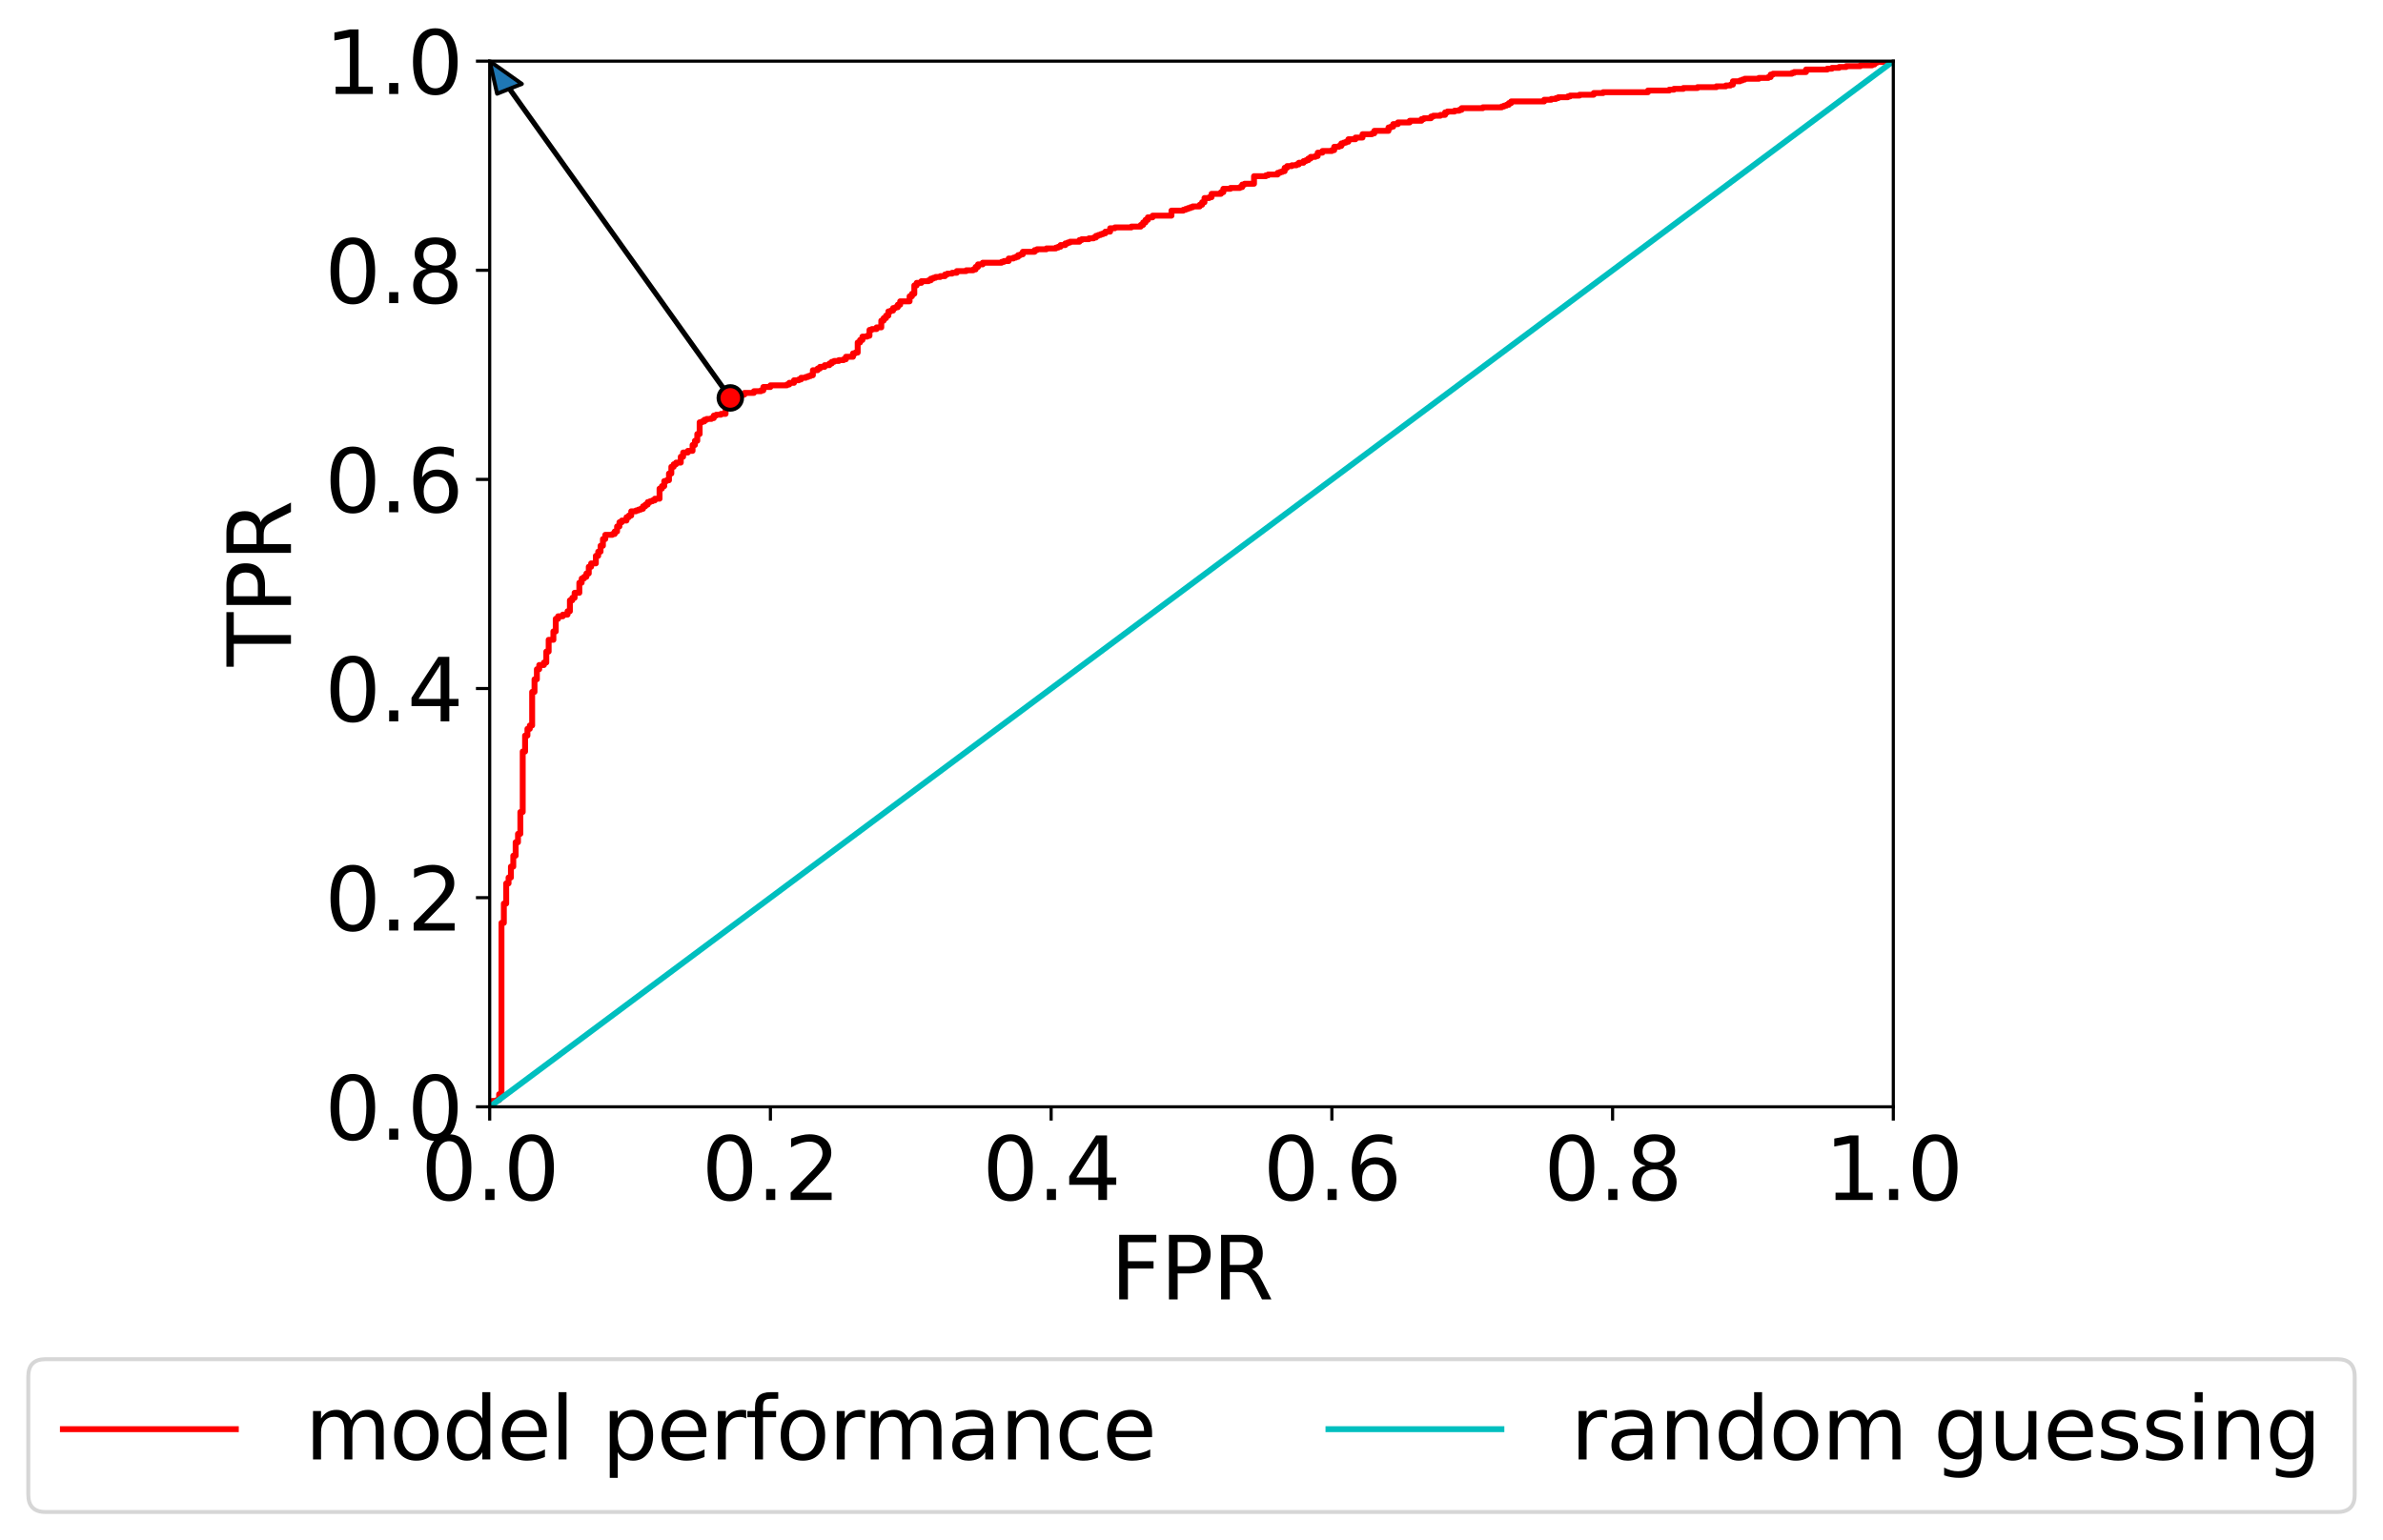 <?xml version="1.0" encoding="utf-8" standalone="no"?>
<!DOCTYPE svg PUBLIC "-//W3C//DTD SVG 1.1//EN"
  "http://www.w3.org/Graphics/SVG/1.1/DTD/svg11.dtd">
<svg xmlns:xlink="http://www.w3.org/1999/xlink" width="606.303pt" height="391.985pt" viewBox="0 0 606.303 391.985" xmlns="http://www.w3.org/2000/svg" version="1.1">
 <defs>
  <style type="text/css">*{stroke-linejoin: round; stroke-linecap: butt}</style>
 </defs>
 <g id="figure_1">
  <g id="patch_1">
   <path d="M -0 391.985 
L 606.303 391.985 
L 606.303 0 
L -0 0 
z
" style="fill: #ffffff"/>
  </g>
  <g id="axes_1">
   <g id="patch_2">
    <path d="M 124.592 281.67 
L 481.712 281.67 
L 481.712 15.558 
L 124.592 15.558 
z
" style="fill: #ffffff"/>
   </g>
   <g id="patch_3">
    <path d="M 124.592 15.558 
L 132.778 21.355 
L 129.783 22.543 
L 185.97 101.207 
L 185.655 101.332 
L 129.468 22.668 
L 126.473 23.856 
z
" clip-path="url(#p16ad66571b)" style="fill: #1f77b4; stroke: #000000; stroke-linejoin: miter"/>
   </g>
   <g id="matplotlib.axis_1">
    <g id="xtick_1">
     <g id="line2d_1">
      <defs>
       <path id="m96dca98db1" d="M 0 0 
L 0 3.5 
" style="stroke: #000000; stroke-width: 0.8"/>
      </defs>
      <g>
       <use xlink:href="#m96dca98db1" x="124.592" y="281.67" style="stroke: #000000; stroke-width: 0.8"/>
      </g>
     </g>
     <g id="text_1">
      <!-- 0.0 -->
      <g transform="translate(107.098 305.387) scale(0.22 -0.22)">
       <defs>
        <path id="DejaVuSans-30" d="M 2034 4250 
Q 1547 4250 1301 3770 
Q 1056 3291 1056 2328 
Q 1056 1369 1301 889 
Q 1547 409 2034 409 
Q 2525 409 2770 889 
Q 3016 1369 3016 2328 
Q 3016 3291 2770 3770 
Q 2525 4250 2034 4250 
z
M 2034 4750 
Q 2819 4750 3233 4129 
Q 3647 3509 3647 2328 
Q 3647 1150 3233 529 
Q 2819 -91 2034 -91 
Q 1250 -91 836 529 
Q 422 1150 422 2328 
Q 422 3509 836 4129 
Q 1250 4750 2034 4750 
z
" transform="scale(0.016)"/>
        <path id="DejaVuSans-2e" d="M 684 794 
L 1344 794 
L 1344 0 
L 684 0 
L 684 794 
z
" transform="scale(0.016)"/>
       </defs>
       <use xlink:href="#DejaVuSans-30"/>
       <use xlink:href="#DejaVuSans-2e" x="63.623"/>
       <use xlink:href="#DejaVuSans-30" x="95.41"/>
      </g>
     </g>
    </g>
    <g id="xtick_2">
     <g id="line2d_2">
      <g>
       <use xlink:href="#m96dca98db1" x="196.016" y="281.67" style="stroke: #000000; stroke-width: 0.8"/>
      </g>
     </g>
     <g id="text_2">
      <!-- 0.2 -->
      <g transform="translate(178.522 305.387) scale(0.22 -0.22)">
       <defs>
        <path id="DejaVuSans-32" d="M 1228 531 
L 3431 531 
L 3431 0 
L 469 0 
L 469 531 
Q 828 903 1448 1529 
Q 2069 2156 2228 2338 
Q 2531 2678 2651 2914 
Q 2772 3150 2772 3378 
Q 2772 3750 2511 3984 
Q 2250 4219 1831 4219 
Q 1534 4219 1204 4116 
Q 875 4013 500 3803 
L 500 4441 
Q 881 4594 1212 4672 
Q 1544 4750 1819 4750 
Q 2544 4750 2975 4387 
Q 3406 4025 3406 3419 
Q 3406 3131 3298 2873 
Q 3191 2616 2906 2266 
Q 2828 2175 2409 1742 
Q 1991 1309 1228 531 
z
" transform="scale(0.016)"/>
       </defs>
       <use xlink:href="#DejaVuSans-30"/>
       <use xlink:href="#DejaVuSans-2e" x="63.623"/>
       <use xlink:href="#DejaVuSans-32" x="95.41"/>
      </g>
     </g>
    </g>
    <g id="xtick_3">
     <g id="line2d_3">
      <g>
       <use xlink:href="#m96dca98db1" x="267.44" y="281.67" style="stroke: #000000; stroke-width: 0.8"/>
      </g>
     </g>
     <g id="text_3">
      <!-- 0.4 -->
      <g transform="translate(249.946 305.387) scale(0.22 -0.22)">
       <defs>
        <path id="DejaVuSans-34" d="M 2419 4116 
L 825 1625 
L 2419 1625 
L 2419 4116 
z
M 2253 4666 
L 3047 4666 
L 3047 1625 
L 3713 1625 
L 3713 1100 
L 3047 1100 
L 3047 0 
L 2419 0 
L 2419 1100 
L 313 1100 
L 313 1709 
L 2253 4666 
z
" transform="scale(0.016)"/>
       </defs>
       <use xlink:href="#DejaVuSans-30"/>
       <use xlink:href="#DejaVuSans-2e" x="63.623"/>
       <use xlink:href="#DejaVuSans-34" x="95.41"/>
      </g>
     </g>
    </g>
    <g id="xtick_4">
     <g id="line2d_4">
      <g>
       <use xlink:href="#m96dca98db1" x="338.864" y="281.67" style="stroke: #000000; stroke-width: 0.8"/>
      </g>
     </g>
     <g id="text_4">
      <!-- 0.6 -->
      <g transform="translate(321.37 305.387) scale(0.22 -0.22)">
       <defs>
        <path id="DejaVuSans-36" d="M 2113 2584 
Q 1688 2584 1439 2293 
Q 1191 2003 1191 1497 
Q 1191 994 1439 701 
Q 1688 409 2113 409 
Q 2538 409 2786 701 
Q 3034 994 3034 1497 
Q 3034 2003 2786 2293 
Q 2538 2584 2113 2584 
z
M 3366 4563 
L 3366 3988 
Q 3128 4100 2886 4159 
Q 2644 4219 2406 4219 
Q 1781 4219 1451 3797 
Q 1122 3375 1075 2522 
Q 1259 2794 1537 2939 
Q 1816 3084 2150 3084 
Q 2853 3084 3261 2657 
Q 3669 2231 3669 1497 
Q 3669 778 3244 343 
Q 2819 -91 2113 -91 
Q 1303 -91 875 529 
Q 447 1150 447 2328 
Q 447 3434 972 4092 
Q 1497 4750 2381 4750 
Q 2619 4750 2861 4703 
Q 3103 4656 3366 4563 
z
" transform="scale(0.016)"/>
       </defs>
       <use xlink:href="#DejaVuSans-30"/>
       <use xlink:href="#DejaVuSans-2e" x="63.623"/>
       <use xlink:href="#DejaVuSans-36" x="95.41"/>
      </g>
     </g>
    </g>
    <g id="xtick_5">
     <g id="line2d_5">
      <g>
       <use xlink:href="#m96dca98db1" x="410.288" y="281.67" style="stroke: #000000; stroke-width: 0.8"/>
      </g>
     </g>
     <g id="text_5">
      <!-- 0.8 -->
      <g transform="translate(392.794 305.387) scale(0.22 -0.22)">
       <defs>
        <path id="DejaVuSans-38" d="M 2034 2216 
Q 1584 2216 1326 1975 
Q 1069 1734 1069 1313 
Q 1069 891 1326 650 
Q 1584 409 2034 409 
Q 2484 409 2743 651 
Q 3003 894 3003 1313 
Q 3003 1734 2745 1975 
Q 2488 2216 2034 2216 
z
M 1403 2484 
Q 997 2584 770 2862 
Q 544 3141 544 3541 
Q 544 4100 942 4425 
Q 1341 4750 2034 4750 
Q 2731 4750 3128 4425 
Q 3525 4100 3525 3541 
Q 3525 3141 3298 2862 
Q 3072 2584 2669 2484 
Q 3125 2378 3379 2068 
Q 3634 1759 3634 1313 
Q 3634 634 3220 271 
Q 2806 -91 2034 -91 
Q 1263 -91 848 271 
Q 434 634 434 1313 
Q 434 1759 690 2068 
Q 947 2378 1403 2484 
z
M 1172 3481 
Q 1172 3119 1398 2916 
Q 1625 2713 2034 2713 
Q 2441 2713 2670 2916 
Q 2900 3119 2900 3481 
Q 2900 3844 2670 4047 
Q 2441 4250 2034 4250 
Q 1625 4250 1398 4047 
Q 1172 3844 1172 3481 
z
" transform="scale(0.016)"/>
       </defs>
       <use xlink:href="#DejaVuSans-30"/>
       <use xlink:href="#DejaVuSans-2e" x="63.623"/>
       <use xlink:href="#DejaVuSans-38" x="95.41"/>
      </g>
     </g>
    </g>
    <g id="xtick_6">
     <g id="line2d_6">
      <g>
       <use xlink:href="#m96dca98db1" x="481.712" y="281.67" style="stroke: #000000; stroke-width: 0.8"/>
      </g>
     </g>
     <g id="text_6">
      <!-- 1.0 -->
      <g transform="translate(464.218 305.387) scale(0.22 -0.22)">
       <defs>
        <path id="DejaVuSans-31" d="M 794 531 
L 1825 531 
L 1825 4091 
L 703 3866 
L 703 4441 
L 1819 4666 
L 2450 4666 
L 2450 531 
L 3481 531 
L 3481 0 
L 794 0 
L 794 531 
z
" transform="scale(0.016)"/>
       </defs>
       <use xlink:href="#DejaVuSans-31"/>
       <use xlink:href="#DejaVuSans-2e" x="63.623"/>
       <use xlink:href="#DejaVuSans-30" x="95.41"/>
      </g>
     </g>
    </g>
    <g id="text_7">
     <!-- FPR -->
     <g transform="translate(282.549 330.679) scale(0.22 -0.22)">
      <defs>
       <path id="DejaVuSans-46" d="M 628 4666 
L 3309 4666 
L 3309 4134 
L 1259 4134 
L 1259 2759 
L 3109 2759 
L 3109 2228 
L 1259 2228 
L 1259 0 
L 628 0 
L 628 4666 
z
" transform="scale(0.016)"/>
       <path id="DejaVuSans-50" d="M 1259 4147 
L 1259 2394 
L 2053 2394 
Q 2494 2394 2734 2622 
Q 2975 2850 2975 3272 
Q 2975 3691 2734 3919 
Q 2494 4147 2053 4147 
L 1259 4147 
z
M 628 4666 
L 2053 4666 
Q 2838 4666 3239 4311 
Q 3641 3956 3641 3272 
Q 3641 2581 3239 2228 
Q 2838 1875 2053 1875 
L 1259 1875 
L 1259 0 
L 628 0 
L 628 4666 
z
" transform="scale(0.016)"/>
       <path id="DejaVuSans-52" d="M 2841 2188 
Q 3044 2119 3236 1894 
Q 3428 1669 3622 1275 
L 4263 0 
L 3584 0 
L 2988 1197 
Q 2756 1666 2539 1819 
Q 2322 1972 1947 1972 
L 1259 1972 
L 1259 0 
L 628 0 
L 628 4666 
L 2053 4666 
Q 2853 4666 3247 4331 
Q 3641 3997 3641 3322 
Q 3641 2881 3436 2590 
Q 3231 2300 2841 2188 
z
M 1259 4147 
L 1259 2491 
L 2053 2491 
Q 2509 2491 2742 2702 
Q 2975 2913 2975 3322 
Q 2975 3731 2742 3939 
Q 2509 4147 2053 4147 
L 1259 4147 
z
" transform="scale(0.016)"/>
      </defs>
      <use xlink:href="#DejaVuSans-46"/>
      <use xlink:href="#DejaVuSans-50" x="57.52"/>
      <use xlink:href="#DejaVuSans-52" x="117.822"/>
     </g>
    </g>
   </g>
   <g id="matplotlib.axis_2">
    <g id="ytick_1">
     <g id="line2d_7">
      <defs>
       <path id="m67b8fad48f" d="M 0 0 
L -3.5 0 
" style="stroke: #000000; stroke-width: 0.8"/>
      </defs>
      <g>
       <use xlink:href="#m67b8fad48f" x="124.592" y="281.67" style="stroke: #000000; stroke-width: 0.8"/>
      </g>
     </g>
     <g id="text_8">
      <!-- 0.0 -->
      <g transform="translate(82.605 290.029) scale(0.22 -0.22)">
       <use xlink:href="#DejaVuSans-30"/>
       <use xlink:href="#DejaVuSans-2e" x="63.623"/>
       <use xlink:href="#DejaVuSans-30" x="95.41"/>
      </g>
     </g>
    </g>
    <g id="ytick_2">
     <g id="line2d_8">
      <g>
       <use xlink:href="#m67b8fad48f" x="124.592" y="228.448" style="stroke: #000000; stroke-width: 0.8"/>
      </g>
     </g>
     <g id="text_9">
      <!-- 0.2 -->
      <g transform="translate(82.605 236.806) scale(0.22 -0.22)">
       <use xlink:href="#DejaVuSans-30"/>
       <use xlink:href="#DejaVuSans-2e" x="63.623"/>
       <use xlink:href="#DejaVuSans-32" x="95.41"/>
      </g>
     </g>
    </g>
    <g id="ytick_3">
     <g id="line2d_9">
      <g>
       <use xlink:href="#m67b8fad48f" x="124.592" y="175.225" style="stroke: #000000; stroke-width: 0.8"/>
      </g>
     </g>
     <g id="text_10">
      <!-- 0.4 -->
      <g transform="translate(82.605 183.584) scale(0.22 -0.22)">
       <use xlink:href="#DejaVuSans-30"/>
       <use xlink:href="#DejaVuSans-2e" x="63.623"/>
       <use xlink:href="#DejaVuSans-34" x="95.41"/>
      </g>
     </g>
    </g>
    <g id="ytick_4">
     <g id="line2d_10">
      <g>
       <use xlink:href="#m67b8fad48f" x="124.592" y="122.003" style="stroke: #000000; stroke-width: 0.8"/>
      </g>
     </g>
     <g id="text_11">
      <!-- 0.6 -->
      <g transform="translate(82.605 130.361) scale(0.22 -0.22)">
       <use xlink:href="#DejaVuSans-30"/>
       <use xlink:href="#DejaVuSans-2e" x="63.623"/>
       <use xlink:href="#DejaVuSans-36" x="95.41"/>
      </g>
     </g>
    </g>
    <g id="ytick_5">
     <g id="line2d_11">
      <g>
       <use xlink:href="#m67b8fad48f" x="124.592" y="68.781" style="stroke: #000000; stroke-width: 0.8"/>
      </g>
     </g>
     <g id="text_12">
      <!-- 0.8 -->
      <g transform="translate(82.605 77.139) scale(0.22 -0.22)">
       <use xlink:href="#DejaVuSans-30"/>
       <use xlink:href="#DejaVuSans-2e" x="63.623"/>
       <use xlink:href="#DejaVuSans-38" x="95.41"/>
      </g>
     </g>
    </g>
    <g id="ytick_6">
     <g id="line2d_12">
      <g>
       <use xlink:href="#m67b8fad48f" x="124.592" y="15.558" style="stroke: #000000; stroke-width: 0.8"/>
      </g>
     </g>
     <g id="text_13">
      <!-- 1.0 -->
      <g transform="translate(82.605 23.917) scale(0.22 -0.22)">
       <use xlink:href="#DejaVuSans-31"/>
       <use xlink:href="#DejaVuSans-2e" x="63.623"/>
       <use xlink:href="#DejaVuSans-30" x="95.41"/>
      </g>
     </g>
    </g>
    <g id="text_14">
     <!-- TPR -->
     <g transform="translate(74.029 169.609) rotate(-90) scale(0.22 -0.22)">
      <defs>
       <path id="DejaVuSans-54" d="M -19 4666 
L 3928 4666 
L 3928 4134 
L 2272 4134 
L 2272 0 
L 1638 0 
L 1638 4134 
L -19 4134 
L -19 4666 
z
" transform="scale(0.016)"/>
      </defs>
      <use xlink:href="#DejaVuSans-54"/>
      <use xlink:href="#DejaVuSans-50" x="61.084"/>
      <use xlink:href="#DejaVuSans-52" x="121.387"/>
     </g>
    </g>
   </g>
   <g id="line2d_13">
    <path d="M 124.592 281.67 
L 124.592 281.457 
L 125.192 281.457 
L 125.192 280.174 
L 126.392 280.174 
L 126.392 279.96 
L 126.992 279.96 
L 126.992 278.464 
L 127.593 278.464 
L 127.593 234.86 
L 128.193 234.86 
L 128.193 229.944 
L 128.793 229.944 
L 128.793 224.814 
L 129.393 224.814 
L 129.393 223.318 
L 129.993 223.318 
L 129.993 220.539 
L 130.594 220.539 
L 130.594 217.761 
L 131.194 217.761 
L 131.194 214.341 
L 131.794 214.341 
L 131.794 212.203 
L 132.394 212.203 
L 132.394 206.646 
L 132.994 206.646 
L 132.994 191.256 
L 133.595 191.256 
L 133.595 187.195 
L 134.195 187.195 
L 134.195 185.485 
L 134.795 185.485 
L 134.795 184.63 
L 135.395 184.63 
L 135.395 176.08 
L 135.995 176.08 
L 135.995 172.874 
L 136.596 172.874 
L 136.596 170.309 
L 137.196 170.309 
L 137.196 169.241 
L 138.396 169.241 
L 138.396 168.599 
L 138.996 168.599 
L 138.996 165.821 
L 139.597 165.821 
L 139.597 162.828 
L 140.797 162.828 
L 140.797 160.691 
L 141.397 160.691 
L 141.397 157.485 
L 141.997 157.485 
L 141.997 156.843 
L 143.198 156.843 
L 143.198 156.416 
L 144.398 156.416 
L 144.398 155.561 
L 144.998 155.561 
L 144.998 152.782 
L 145.599 152.782 
L 145.599 152.141 
L 146.199 152.141 
L 146.199 150.859 
L 147.399 150.859 
L 147.399 148.294 
L 147.999 148.294 
L 147.999 147.225 
L 148.6 147.225 
L 148.6 146.797 
L 149.2 146.797 
L 149.2 145.942 
L 149.8 145.942 
L 149.8 144.233 
L 150.4 144.233 
L 150.4 143.378 
L 151.601 143.378 
L 151.601 141.454 
L 152.201 141.454 
L 152.201 140.385 
L 152.801 140.385 
L 152.801 138.889 
L 153.401 138.889 
L 153.401 137.179 
L 154.001 137.179 
L 154.001 136.11 
L 155.802 136.11 
L 155.802 135.896 
L 156.402 135.896 
L 156.402 135.255 
L 157.002 135.255 
L 157.002 133.973 
L 157.603 133.973 
L 157.603 132.904 
L 158.203 132.904 
L 158.203 132.477 
L 159.403 132.477 
L 159.403 131.622 
L 160.003 131.622 
L 160.003 131.194 
L 160.604 131.194 
L 160.604 130.125 
L 161.804 130.125 
L 161.804 129.912 
L 162.404 129.912 
L 162.404 129.698 
L 163.004 129.698 
L 163.004 129.484 
L 163.605 129.484 
L 163.605 128.843 
L 164.205 128.843 
L 164.205 128.415 
L 164.805 128.415 
L 164.805 127.774 
L 165.405 127.774 
L 165.405 127.56 
L 166.005 127.56 
L 166.005 127.347 
L 166.606 127.347 
L 166.606 126.919 
L 167.806 126.919 
L 167.806 124.354 
L 168.406 124.354 
L 168.406 123.713 
L 169.006 123.713 
L 169.006 122.431 
L 169.607 122.431 
L 169.607 122.217 
L 170.207 122.217 
L 170.207 120.507 
L 170.807 120.507 
L 170.807 118.797 
L 171.407 118.797 
L 171.407 118.156 
L 172.007 118.156 
L 172.007 117.728 
L 173.208 117.728 
L 173.208 116.232 
L 173.808 116.232 
L 173.808 115.163 
L 175.009 115.163 
L 175.009 114.736 
L 176.209 114.736 
L 176.209 113.24 
L 176.809 113.24 
L 176.809 112.171 
L 177.409 112.171 
L 177.409 110.461 
L 178.01 110.461 
L 178.01 107.468 
L 178.61 107.468 
L 178.61 107.255 
L 179.21 107.255 
L 179.21 106.827 
L 179.81 106.827 
L 179.81 106.613 
L 181.011 106.613 
L 181.011 106.4 
L 181.611 106.4 
L 181.611 105.758 
L 182.211 105.758 
L 182.211 105.545 
L 183.411 105.545 
L 183.411 105.331 
L 184.612 105.331 
L 184.612 102.125 
L 185.212 102.125 
L 185.212 101.697 
L 185.812 101.697 
L 185.812 101.27 
L 186.412 101.27 
L 186.412 101.056 
L 187.013 101.056 
L 187.013 100.842 
L 188.213 100.842 
L 188.213 100.629 
L 188.813 100.629 
L 188.813 100.415 
L 189.413 100.415 
L 189.413 99.987 
L 191.814 99.987 
L 191.814 99.56 
L 193.615 99.56 
L 193.615 99.346 
L 194.215 99.346 
L 194.215 98.491 
L 196.016 98.491 
L 196.016 98.064 
L 200.217 98.064 
L 200.217 97.85 
L 200.817 97.85 
L 200.817 97.422 
L 202.018 97.422 
L 202.018 96.781 
L 203.218 96.781 
L 203.218 96.567 
L 203.818 96.567 
L 203.818 96.14 
L 205.019 96.14 
L 205.019 95.926 
L 205.619 95.926 
L 205.619 95.712 
L 206.219 95.712 
L 206.219 95.499 
L 206.819 95.499 
L 206.819 94.216 
L 208.02 94.216 
L 208.02 93.789 
L 208.62 93.789 
L 208.62 93.361 
L 209.82 93.361 
L 209.82 92.934 
L 211.021 92.934 
L 211.021 92.506 
L 211.621 92.506 
L 211.621 92.079 
L 212.221 92.079 
L 212.221 91.865 
L 213.421 91.865 
L 213.421 91.651 
L 214.622 91.651 
L 214.622 91.438 
L 215.222 91.438 
L 215.222 90.796 
L 217.023 90.796 
L 217.023 89.941 
L 217.623 89.941 
L 217.623 89.728 
L 218.223 89.728 
L 218.223 87.163 
L 218.823 87.163 
L 218.823 86.521 
L 219.423 86.521 
L 219.423 85.667 
L 220.624 85.667 
L 220.624 85.453 
L 221.224 85.453 
L 221.224 83.957 
L 221.824 83.957 
L 221.824 83.743 
L 223.025 83.743 
L 223.025 83.315 
L 224.225 83.315 
L 224.225 81.605 
L 224.825 81.605 
L 224.825 80.964 
L 225.425 80.964 
L 225.425 80.323 
L 226.026 80.323 
L 226.026 79.254 
L 226.626 79.254 
L 226.626 79.04 
L 227.226 79.04 
L 227.226 78.399 
L 227.826 78.399 
L 227.826 78.185 
L 228.426 78.185 
L 228.426 77.544 
L 229.027 77.544 
L 229.027 76.689 
L 231.427 76.689 
L 231.427 75.407 
L 232.028 75.407 
L 232.028 74.766 
L 232.628 74.766 
L 232.628 72.628 
L 233.228 72.628 
L 233.228 71.987 
L 234.428 71.987 
L 234.428 71.559 
L 236.229 71.559 
L 236.229 71.346 
L 236.829 71.346 
L 236.829 70.918 
L 237.429 70.918 
L 237.429 70.704 
L 238.03 70.704 
L 238.03 70.491 
L 239.23 70.491 
L 239.23 70.277 
L 240.43 70.277 
L 240.43 69.849 
L 241.031 69.849 
L 241.031 69.636 
L 242.231 69.636 
L 242.231 69.422 
L 243.431 69.422 
L 243.431 68.994 
L 245.832 68.994 
L 245.832 68.781 
L 247.633 68.781 
L 247.633 68.567 
L 248.233 68.567 
L 248.233 67.926 
L 248.833 67.926 
L 248.833 67.284 
L 250.034 67.284 
L 250.034 66.857 
L 254.835 66.857 
L 254.835 66.643 
L 255.436 66.643 
L 255.436 66.429 
L 256.636 66.429 
L 256.636 65.788 
L 257.836 65.788 
L 257.836 65.575 
L 258.437 65.575 
L 258.437 65.361 
L 259.037 65.361 
L 259.037 64.933 
L 259.637 64.933 
L 259.637 64.72 
L 260.237 64.72 
L 260.237 64.078 
L 263.238 64.078 
L 263.238 63.651 
L 263.838 63.651 
L 263.838 63.437 
L 266.239 63.437 
L 266.239 63.223 
L 268.64 63.223 
L 268.64 63.01 
L 269.24 63.01 
L 269.24 62.796 
L 269.84 62.796 
L 269.84 62.368 
L 271.041 62.368 
L 271.041 61.941 
L 271.641 61.941 
L 271.641 61.727 
L 272.241 61.727 
L 272.241 61.513 
L 274.642 61.513 
L 274.642 61.086 
L 275.242 61.086 
L 275.242 60.872 
L 277.043 60.872 
L 277.043 60.658 
L 278.243 60.658 
L 278.243 60.445 
L 278.843 60.445 
L 278.843 60.017 
L 279.444 60.017 
L 279.444 59.803 
L 280.044 59.803 
L 280.044 59.59 
L 280.644 59.59 
L 280.644 59.376 
L 281.244 59.376 
L 281.244 58.948 
L 282.445 58.948 
L 282.445 58.093 
L 283.645 58.093 
L 283.645 57.88 
L 287.846 57.88 
L 287.846 57.666 
L 290.247 57.666 
L 290.247 57.238 
L 290.847 57.238 
L 290.847 56.597 
L 291.448 56.597 
L 291.448 55.956 
L 292.048 55.956 
L 292.048 55.315 
L 293.248 55.315 
L 293.248 54.887 
L 298.05 54.887 
L 298.05 53.605 
L 301.051 53.605 
L 301.051 53.391 
L 301.651 53.391 
L 301.651 53.177 
L 302.251 53.177 
L 302.251 52.964 
L 302.851 52.964 
L 302.851 52.75 
L 303.452 52.75 
L 303.452 52.536 
L 305.252 52.536 
L 305.252 52.109 
L 305.852 52.109 
L 305.852 51.467 
L 306.453 51.467 
L 306.453 50.399 
L 307.653 50.399 
L 307.653 50.185 
L 308.253 50.185 
L 308.253 49.33 
L 310.654 49.33 
L 310.654 48.902 
L 311.254 48.902 
L 311.254 48.047 
L 313.055 48.047 
L 313.055 47.834 
L 315.456 47.834 
L 315.456 47.62 
L 316.056 47.62 
L 316.056 46.979 
L 316.656 46.979 
L 316.656 46.765 
L 319.057 46.765 
L 319.057 44.841 
L 322.058 44.841 
L 322.058 44.628 
L 322.658 44.628 
L 322.658 44.414 
L 325.059 44.414 
L 325.059 43.986 
L 325.659 43.986 
L 325.659 43.773 
L 326.259 43.773 
L 326.259 43.559 
L 326.86 43.559 
L 326.86 42.704 
L 327.46 42.704 
L 327.46 42.276 
L 328.66 42.276 
L 328.66 42.063 
L 329.861 42.063 
L 329.861 41.849 
L 330.461 41.849 
L 330.461 41.421 
L 331.661 41.421 
L 331.661 40.994 
L 332.261 40.994 
L 332.261 40.78 
L 332.862 40.78 
L 332.862 40.353 
L 333.462 40.353 
L 333.462 39.925 
L 334.662 39.925 
L 334.662 39.711 
L 335.262 39.711 
L 335.262 38.856 
L 336.463 38.856 
L 336.463 38.429 
L 338.864 38.429 
L 338.864 38.215 
L 339.464 38.215 
L 339.464 37.36 
L 340.664 37.36 
L 340.664 37.146 
L 341.264 37.146 
L 341.264 36.505 
L 341.865 36.505 
L 341.865 36.292 
L 342.465 36.292 
L 342.465 36.078 
L 343.065 36.078 
L 343.065 35.437 
L 344.866 35.437 
L 344.866 35.009 
L 346.666 35.009 
L 346.666 34.154 
L 349.067 34.154 
L 349.067 33.94 
L 349.667 33.94 
L 349.667 33.299 
L 353.268 33.299 
L 353.268 32.444 
L 353.869 32.444 
L 353.869 32.23 
L 354.469 32.23 
L 354.469 31.589 
L 355.669 31.589 
L 355.669 31.162 
L 358.67 31.162 
L 358.67 30.734 
L 361.671 30.734 
L 361.671 30.307 
L 362.271 30.307 
L 362.271 30.093 
L 364.072 30.093 
L 364.072 29.665 
L 364.672 29.665 
L 364.672 29.452 
L 366.473 29.452 
L 366.473 29.238 
L 367.673 29.238 
L 367.673 28.597 
L 368.273 28.597 
L 368.273 28.383 
L 370.074 28.383 
L 370.074 28.169 
L 371.274 28.169 
L 371.274 27.955 
L 371.875 27.955 
L 371.875 27.528 
L 377.276 27.528 
L 377.276 27.314 
L 382.078 27.314 
L 382.078 27.1 
L 382.678 27.1 
L 382.678 26.887 
L 383.278 26.887 
L 383.278 26.673 
L 383.879 26.673 
L 383.879 26.246 
L 384.479 26.246 
L 384.479 25.818 
L 392.882 25.818 
L 392.882 25.391 
L 394.682 25.391 
L 394.682 25.177 
L 395.883 25.177 
L 395.883 24.963 
L 396.483 24.963 
L 396.483 24.749 
L 398.884 24.749 
L 398.884 24.536 
L 399.484 24.536 
L 399.484 24.322 
L 401.885 24.322 
L 401.885 24.108 
L 405.486 24.108 
L 405.486 23.681 
L 407.887 23.681 
L 407.887 23.467 
L 419.291 23.467 
L 419.291 23.039 
L 424.692 23.039 
L 424.692 22.826 
L 425.893 22.826 
L 425.893 22.612 
L 428.294 22.612 
L 428.294 22.398 
L 431.895 22.398 
L 431.895 22.184 
L 436.696 22.184 
L 436.696 21.971 
L 439.097 21.971 
L 439.097 21.757 
L 440.298 21.757 
L 440.298 21.543 
L 440.898 21.543 
L 440.898 20.688 
L 442.698 20.688 
L 442.698 20.474 
L 443.299 20.474 
L 443.299 20.261 
L 443.899 20.261 
L 443.899 20.047 
L 447.5 20.047 
L 447.5 19.833 
L 449.901 19.833 
L 449.901 19.619 
L 450.501 19.619 
L 450.501 18.978 
L 451.101 18.978 
L 451.101 18.764 
L 455.903 18.764 
L 455.903 18.551 
L 456.503 18.551 
L 456.503 18.337 
L 459.504 18.337 
L 459.504 17.696 
L 464.906 17.696 
L 464.906 17.482 
L 466.106 17.482 
L 466.106 17.268 
L 467.907 17.268 
L 467.907 17.054 
L 469.708 17.054 
L 469.708 16.841 
L 473.309 16.841 
L 473.309 16.627 
L 476.31 16.627 
L 476.31 16.413 
L 476.91 16.413 
L 476.91 15.986 
L 477.51 15.986 
L 477.51 15.772 
L 481.111 15.772 
L 481.111 15.558 
L 481.712 15.558 
L 481.712 15.558 
" clip-path="url(#p16ad66571b)" style="fill: none; stroke: #ff0000; stroke-width: 1.5; stroke-linecap: square"/>
   </g>
   <g id="line2d_14">
    <defs>
     <path id="m98667c579e" d="M 0 3 
C 0.796 3 1.559 2.684 2.121 2.121 
C 2.684 1.559 3 0.796 3 0 
C 3 -0.796 2.684 -1.559 2.121 -2.121 
C 1.559 -2.684 0.796 -3 0 -3 
C -0.796 -3 -1.559 -2.684 -2.121 -2.121 
C -2.684 -1.559 -3 -0.796 -3 0 
C -3 0.796 -2.684 1.559 -2.121 2.121 
C -1.559 2.684 -0.796 3 0 3 
z
" style="stroke: #000000"/>
    </defs>
    <g clip-path="url(#p16ad66571b)">
     <use xlink:href="#m98667c579e" x="185.812" y="101.27" style="fill: #ff0000; stroke: #000000"/>
    </g>
   </g>
   <g id="line2d_15">
    <path d="M 124.592 281.67 
L 481.712 15.558 
" clip-path="url(#p16ad66571b)" style="fill: none; stroke: #00bfbf; stroke-width: 1.5; stroke-linecap: square"/>
   </g>
   <g id="patch_4">
    <path d="M 124.592 281.67 
L 124.592 15.558 
" style="fill: none; stroke: #000000; stroke-width: 0.8; stroke-linejoin: miter; stroke-linecap: square"/>
   </g>
   <g id="patch_5">
    <path d="M 481.712 281.67 
L 481.712 15.558 
" style="fill: none; stroke: #000000; stroke-width: 0.8; stroke-linejoin: miter; stroke-linecap: square"/>
   </g>
   <g id="patch_6">
    <path d="M 124.592 281.67 
L 481.712 281.67 
" style="fill: none; stroke: #000000; stroke-width: 0.8; stroke-linejoin: miter; stroke-linecap: square"/>
   </g>
   <g id="patch_7">
    <path d="M 124.592 15.558 
L 481.712 15.558 
" style="fill: none; stroke: #000000; stroke-width: 0.8; stroke-linejoin: miter; stroke-linecap: square"/>
   </g>
   <g id="legend_1">
    <g id="patch_8">
     <path d="M 11.6 384.785 
L 594.703 384.785 
Q 599.103 384.785 599.103 380.385 
L 599.103 350.293 
Q 599.103 345.893 594.703 345.893 
L 11.6 345.893 
Q 7.2 345.893 7.2 350.293 
L 7.2 380.385 
Q 7.2 384.785 11.6 384.785 
z
" style="fill: #ffffff; opacity: 0.8; stroke: #cccccc; stroke-linejoin: miter"/>
    </g>
    <g id="line2d_16">
     <path d="M 16 363.709 
L 38 363.709 
L 60 363.709 
" style="fill: none; stroke: #ff0000; stroke-width: 1.5; stroke-linecap: square"/>
    </g>
    <g id="text_15">
     <!-- model performance -->
     <g transform="translate(77.6 371.409) scale(0.22 -0.22)">
      <defs>
       <path id="DejaVuSans-6d" d="M 3328 2828 
Q 3544 3216 3844 3400 
Q 4144 3584 4550 3584 
Q 5097 3584 5394 3201 
Q 5691 2819 5691 2113 
L 5691 0 
L 5113 0 
L 5113 2094 
Q 5113 2597 4934 2840 
Q 4756 3084 4391 3084 
Q 3944 3084 3684 2787 
Q 3425 2491 3425 1978 
L 3425 0 
L 2847 0 
L 2847 2094 
Q 2847 2600 2669 2842 
Q 2491 3084 2119 3084 
Q 1678 3084 1418 2786 
Q 1159 2488 1159 1978 
L 1159 0 
L 581 0 
L 581 3500 
L 1159 3500 
L 1159 2956 
Q 1356 3278 1631 3431 
Q 1906 3584 2284 3584 
Q 2666 3584 2933 3390 
Q 3200 3197 3328 2828 
z
" transform="scale(0.016)"/>
       <path id="DejaVuSans-6f" d="M 1959 3097 
Q 1497 3097 1228 2736 
Q 959 2375 959 1747 
Q 959 1119 1226 758 
Q 1494 397 1959 397 
Q 2419 397 2687 759 
Q 2956 1122 2956 1747 
Q 2956 2369 2687 2733 
Q 2419 3097 1959 3097 
z
M 1959 3584 
Q 2709 3584 3137 3096 
Q 3566 2609 3566 1747 
Q 3566 888 3137 398 
Q 2709 -91 1959 -91 
Q 1206 -91 779 398 
Q 353 888 353 1747 
Q 353 2609 779 3096 
Q 1206 3584 1959 3584 
z
" transform="scale(0.016)"/>
       <path id="DejaVuSans-64" d="M 2906 2969 
L 2906 4863 
L 3481 4863 
L 3481 0 
L 2906 0 
L 2906 525 
Q 2725 213 2448 61 
Q 2172 -91 1784 -91 
Q 1150 -91 751 415 
Q 353 922 353 1747 
Q 353 2572 751 3078 
Q 1150 3584 1784 3584 
Q 2172 3584 2448 3432 
Q 2725 3281 2906 2969 
z
M 947 1747 
Q 947 1113 1208 752 
Q 1469 391 1925 391 
Q 2381 391 2643 752 
Q 2906 1113 2906 1747 
Q 2906 2381 2643 2742 
Q 2381 3103 1925 3103 
Q 1469 3103 1208 2742 
Q 947 2381 947 1747 
z
" transform="scale(0.016)"/>
       <path id="DejaVuSans-65" d="M 3597 1894 
L 3597 1613 
L 953 1613 
Q 991 1019 1311 708 
Q 1631 397 2203 397 
Q 2534 397 2845 478 
Q 3156 559 3463 722 
L 3463 178 
Q 3153 47 2828 -22 
Q 2503 -91 2169 -91 
Q 1331 -91 842 396 
Q 353 884 353 1716 
Q 353 2575 817 3079 
Q 1281 3584 2069 3584 
Q 2775 3584 3186 3129 
Q 3597 2675 3597 1894 
z
M 3022 2063 
Q 3016 2534 2758 2815 
Q 2500 3097 2075 3097 
Q 1594 3097 1305 2825 
Q 1016 2553 972 2059 
L 3022 2063 
z
" transform="scale(0.016)"/>
       <path id="DejaVuSans-6c" d="M 603 4863 
L 1178 4863 
L 1178 0 
L 603 0 
L 603 4863 
z
" transform="scale(0.016)"/>
       <path id="DejaVuSans-20" transform="scale(0.016)"/>
       <path id="DejaVuSans-70" d="M 1159 525 
L 1159 -1331 
L 581 -1331 
L 581 3500 
L 1159 3500 
L 1159 2969 
Q 1341 3281 1617 3432 
Q 1894 3584 2278 3584 
Q 2916 3584 3314 3078 
Q 3713 2572 3713 1747 
Q 3713 922 3314 415 
Q 2916 -91 2278 -91 
Q 1894 -91 1617 61 
Q 1341 213 1159 525 
z
M 3116 1747 
Q 3116 2381 2855 2742 
Q 2594 3103 2138 3103 
Q 1681 3103 1420 2742 
Q 1159 2381 1159 1747 
Q 1159 1113 1420 752 
Q 1681 391 2138 391 
Q 2594 391 2855 752 
Q 3116 1113 3116 1747 
z
" transform="scale(0.016)"/>
       <path id="DejaVuSans-72" d="M 2631 2963 
Q 2534 3019 2420 3045 
Q 2306 3072 2169 3072 
Q 1681 3072 1420 2755 
Q 1159 2438 1159 1844 
L 1159 0 
L 581 0 
L 581 3500 
L 1159 3500 
L 1159 2956 
Q 1341 3275 1631 3429 
Q 1922 3584 2338 3584 
Q 2397 3584 2469 3576 
Q 2541 3569 2628 3553 
L 2631 2963 
z
" transform="scale(0.016)"/>
       <path id="DejaVuSans-66" d="M 2375 4863 
L 2375 4384 
L 1825 4384 
Q 1516 4384 1395 4259 
Q 1275 4134 1275 3809 
L 1275 3500 
L 2222 3500 
L 2222 3053 
L 1275 3053 
L 1275 0 
L 697 0 
L 697 3053 
L 147 3053 
L 147 3500 
L 697 3500 
L 697 3744 
Q 697 4328 969 4595 
Q 1241 4863 1831 4863 
L 2375 4863 
z
" transform="scale(0.016)"/>
       <path id="DejaVuSans-61" d="M 2194 1759 
Q 1497 1759 1228 1600 
Q 959 1441 959 1056 
Q 959 750 1161 570 
Q 1363 391 1709 391 
Q 2188 391 2477 730 
Q 2766 1069 2766 1631 
L 2766 1759 
L 2194 1759 
z
M 3341 1997 
L 3341 0 
L 2766 0 
L 2766 531 
Q 2569 213 2275 61 
Q 1981 -91 1556 -91 
Q 1019 -91 701 211 
Q 384 513 384 1019 
Q 384 1609 779 1909 
Q 1175 2209 1959 2209 
L 2766 2209 
L 2766 2266 
Q 2766 2663 2505 2880 
Q 2244 3097 1772 3097 
Q 1472 3097 1187 3025 
Q 903 2953 641 2809 
L 641 3341 
Q 956 3463 1253 3523 
Q 1550 3584 1831 3584 
Q 2591 3584 2966 3190 
Q 3341 2797 3341 1997 
z
" transform="scale(0.016)"/>
       <path id="DejaVuSans-6e" d="M 3513 2113 
L 3513 0 
L 2938 0 
L 2938 2094 
Q 2938 2591 2744 2837 
Q 2550 3084 2163 3084 
Q 1697 3084 1428 2787 
Q 1159 2491 1159 1978 
L 1159 0 
L 581 0 
L 581 3500 
L 1159 3500 
L 1159 2956 
Q 1366 3272 1645 3428 
Q 1925 3584 2291 3584 
Q 2894 3584 3203 3211 
Q 3513 2838 3513 2113 
z
" transform="scale(0.016)"/>
       <path id="DejaVuSans-63" d="M 3122 3366 
L 3122 2828 
Q 2878 2963 2633 3030 
Q 2388 3097 2138 3097 
Q 1578 3097 1268 2742 
Q 959 2388 959 1747 
Q 959 1106 1268 751 
Q 1578 397 2138 397 
Q 2388 397 2633 464 
Q 2878 531 3122 666 
L 3122 134 
Q 2881 22 2623 -34 
Q 2366 -91 2075 -91 
Q 1284 -91 818 406 
Q 353 903 353 1747 
Q 353 2603 823 3093 
Q 1294 3584 2113 3584 
Q 2378 3584 2631 3529 
Q 2884 3475 3122 3366 
z
" transform="scale(0.016)"/>
      </defs>
      <use xlink:href="#DejaVuSans-6d"/>
      <use xlink:href="#DejaVuSans-6f" x="97.412"/>
      <use xlink:href="#DejaVuSans-64" x="158.594"/>
      <use xlink:href="#DejaVuSans-65" x="222.07"/>
      <use xlink:href="#DejaVuSans-6c" x="283.594"/>
      <use xlink:href="#DejaVuSans-20" x="311.377"/>
      <use xlink:href="#DejaVuSans-70" x="343.164"/>
      <use xlink:href="#DejaVuSans-65" x="406.641"/>
      <use xlink:href="#DejaVuSans-72" x="468.164"/>
      <use xlink:href="#DejaVuSans-66" x="509.277"/>
      <use xlink:href="#DejaVuSans-6f" x="544.482"/>
      <use xlink:href="#DejaVuSans-72" x="605.664"/>
      <use xlink:href="#DejaVuSans-6d" x="645.027"/>
      <use xlink:href="#DejaVuSans-61" x="742.439"/>
      <use xlink:href="#DejaVuSans-6e" x="803.719"/>
      <use xlink:href="#DejaVuSans-63" x="867.098"/>
      <use xlink:href="#DejaVuSans-65" x="922.078"/>
     </g>
    </g>
    <g id="line2d_17">
     <path d="M 337.998 363.709 
L 359.998 363.709 
L 381.998 363.709 
" style="fill: none; stroke: #00bfbf; stroke-width: 1.5; stroke-linecap: square"/>
    </g>
    <g id="text_16">
     <!-- random guessing -->
     <g transform="translate(399.598 371.409) scale(0.22 -0.22)">
      <defs>
       <path id="DejaVuSans-67" d="M 2906 1791 
Q 2906 2416 2648 2759 
Q 2391 3103 1925 3103 
Q 1463 3103 1205 2759 
Q 947 2416 947 1791 
Q 947 1169 1205 825 
Q 1463 481 1925 481 
Q 2391 481 2648 825 
Q 2906 1169 2906 1791 
z
M 3481 434 
Q 3481 -459 3084 -895 
Q 2688 -1331 1869 -1331 
Q 1566 -1331 1297 -1286 
Q 1028 -1241 775 -1147 
L 775 -588 
Q 1028 -725 1275 -790 
Q 1522 -856 1778 -856 
Q 2344 -856 2625 -561 
Q 2906 -266 2906 331 
L 2906 616 
Q 2728 306 2450 153 
Q 2172 0 1784 0 
Q 1141 0 747 490 
Q 353 981 353 1791 
Q 353 2603 747 3093 
Q 1141 3584 1784 3584 
Q 2172 3584 2450 3431 
Q 2728 3278 2906 2969 
L 2906 3500 
L 3481 3500 
L 3481 434 
z
" transform="scale(0.016)"/>
       <path id="DejaVuSans-75" d="M 544 1381 
L 544 3500 
L 1119 3500 
L 1119 1403 
Q 1119 906 1312 657 
Q 1506 409 1894 409 
Q 2359 409 2629 706 
Q 2900 1003 2900 1516 
L 2900 3500 
L 3475 3500 
L 3475 0 
L 2900 0 
L 2900 538 
Q 2691 219 2414 64 
Q 2138 -91 1772 -91 
Q 1169 -91 856 284 
Q 544 659 544 1381 
z
M 1991 3584 
L 1991 3584 
z
" transform="scale(0.016)"/>
       <path id="DejaVuSans-73" d="M 2834 3397 
L 2834 2853 
Q 2591 2978 2328 3040 
Q 2066 3103 1784 3103 
Q 1356 3103 1142 2972 
Q 928 2841 928 2578 
Q 928 2378 1081 2264 
Q 1234 2150 1697 2047 
L 1894 2003 
Q 2506 1872 2764 1633 
Q 3022 1394 3022 966 
Q 3022 478 2636 193 
Q 2250 -91 1575 -91 
Q 1294 -91 989 -36 
Q 684 19 347 128 
L 347 722 
Q 666 556 975 473 
Q 1284 391 1588 391 
Q 1994 391 2212 530 
Q 2431 669 2431 922 
Q 2431 1156 2273 1281 
Q 2116 1406 1581 1522 
L 1381 1569 
Q 847 1681 609 1914 
Q 372 2147 372 2553 
Q 372 3047 722 3315 
Q 1072 3584 1716 3584 
Q 2034 3584 2315 3537 
Q 2597 3491 2834 3397 
z
" transform="scale(0.016)"/>
       <path id="DejaVuSans-69" d="M 603 3500 
L 1178 3500 
L 1178 0 
L 603 0 
L 603 3500 
z
M 603 4863 
L 1178 4863 
L 1178 4134 
L 603 4134 
L 603 4863 
z
" transform="scale(0.016)"/>
      </defs>
      <use xlink:href="#DejaVuSans-72"/>
      <use xlink:href="#DejaVuSans-61" x="41.113"/>
      <use xlink:href="#DejaVuSans-6e" x="102.393"/>
      <use xlink:href="#DejaVuSans-64" x="165.771"/>
      <use xlink:href="#DejaVuSans-6f" x="229.248"/>
      <use xlink:href="#DejaVuSans-6d" x="290.43"/>
      <use xlink:href="#DejaVuSans-20" x="387.842"/>
      <use xlink:href="#DejaVuSans-67" x="419.629"/>
      <use xlink:href="#DejaVuSans-75" x="483.105"/>
      <use xlink:href="#DejaVuSans-65" x="546.484"/>
      <use xlink:href="#DejaVuSans-73" x="608.008"/>
      <use xlink:href="#DejaVuSans-73" x="660.107"/>
      <use xlink:href="#DejaVuSans-69" x="712.207"/>
      <use xlink:href="#DejaVuSans-6e" x="739.99"/>
      <use xlink:href="#DejaVuSans-67" x="803.369"/>
     </g>
    </g>
   </g>
  </g>
 </g>
 <defs>
  <clipPath id="p16ad66571b">
   <rect x="124.592" y="15.558" width="357.12" height="266.112"/>
  </clipPath>
 </defs>
</svg>
